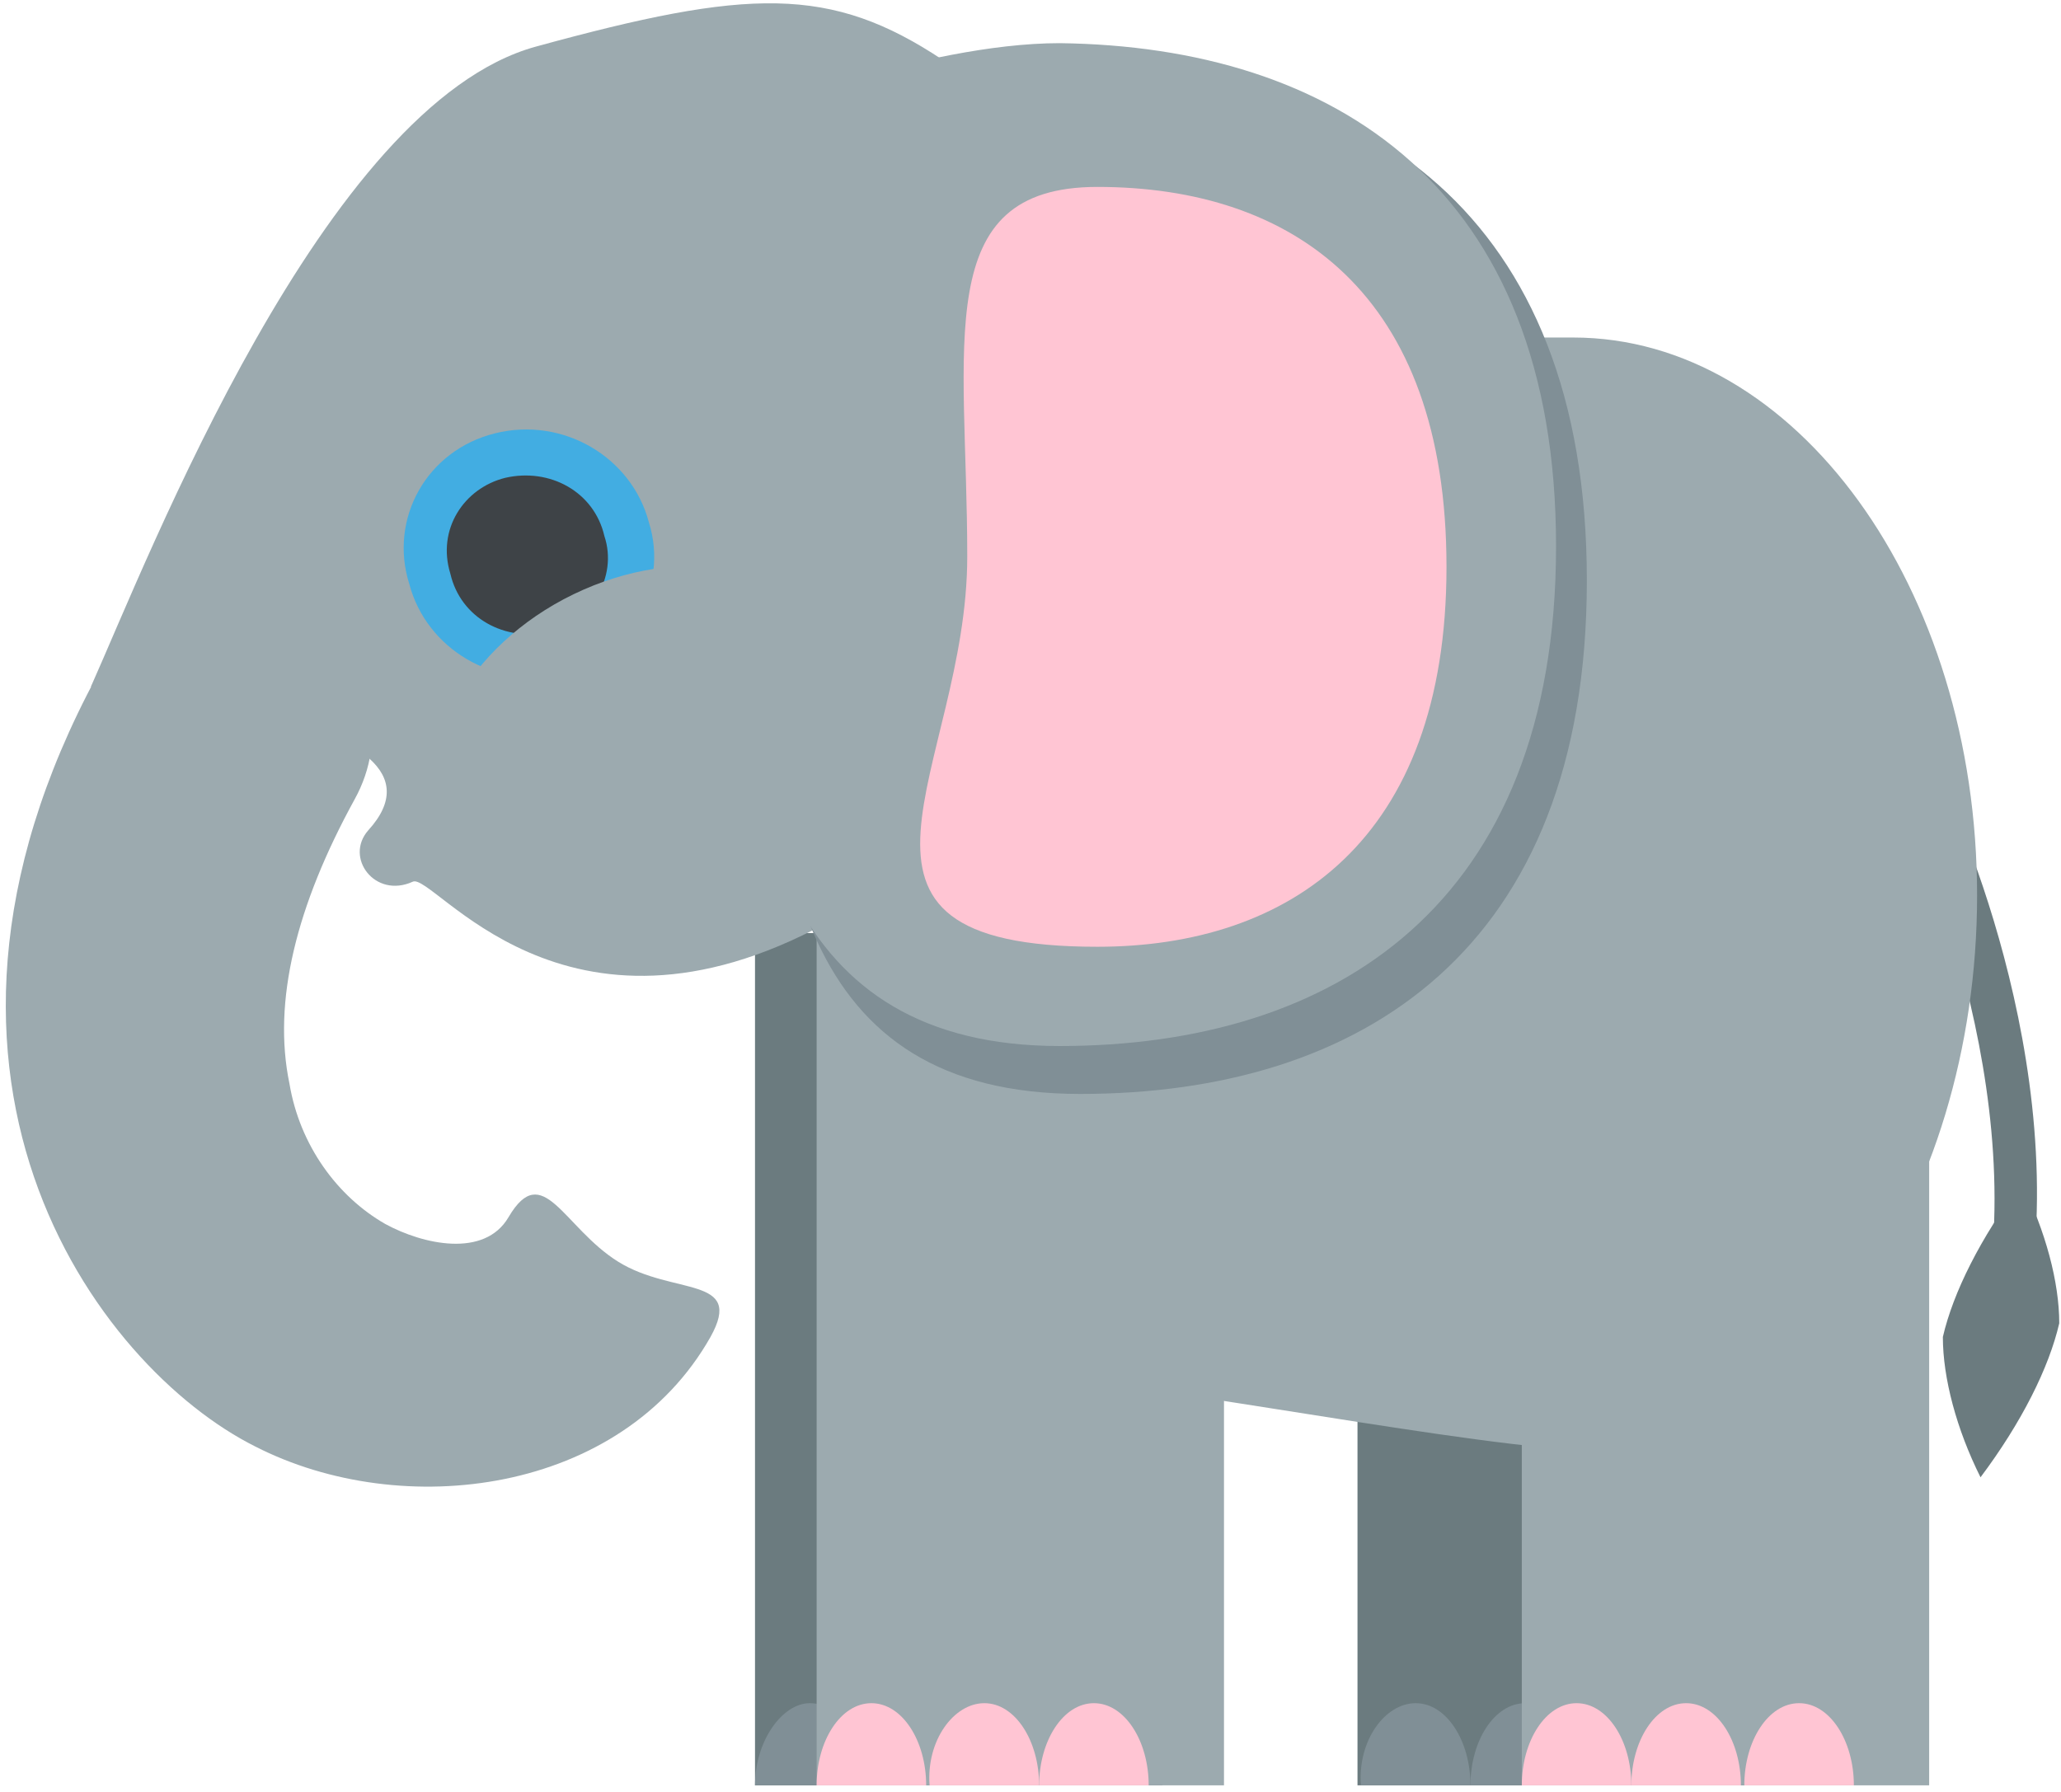 <svg width="184" height="160" viewBox="0 0 184 160" fill="none" xmlns="http://www.w3.org/2000/svg">
<path d="M177.12 117.236C181.399 95.538 169.785 71.7 169.785 71.394L173.147 69.561C173.758 70.478 185.372 94.927 180.787 117.847L177.12 117.236Z" fill="#6B7B7F"/>
<path d="M180.482 105.623C176.815 110.513 174.37 115.403 173.453 119.376C173.453 123.043 174.675 127.627 176.815 131.906C180.482 127.016 182.927 122.126 183.844 118.153C183.844 114.486 182.621 109.902 180.482 105.623Z" fill="#6B7B7F"/>
<path d="M67.405 83.313H103.773V159.411H67.405V83.313Z" fill="#6B7B7F"/>
<path d="M72.295 152.076C75.046 152.076 77.185 155.438 77.185 159.411H67.405C67.405 155.438 69.85 152.076 72.295 152.076Z" fill="#808F96"/>
<path d="M82.38 152.076C85.131 152.076 87.27 155.438 87.27 159.411H77.49C77.49 155.438 79.63 152.076 82.38 152.076Z" fill="#808F96"/>
<path d="M92.16 152.076C94.91 152.076 97.05 155.438 97.05 159.411H87.27C87.27 155.438 89.409 152.076 92.16 152.076Z" fill="#808F96"/>
<path d="M72.906 83.008H109.274V159.411H72.906V83.008Z" fill="#9CAAAF"/>
<path d="M77.796 152.076C80.547 152.076 82.686 155.438 82.686 159.411H72.906C72.906 155.438 75.046 152.076 77.796 152.076Z" fill="#FFC5D3"/>
<path d="M87.881 152.076C90.632 152.076 92.771 155.438 92.771 159.411H82.991C82.686 155.438 85.131 152.076 87.881 152.076Z" fill="#FFC5D3"/>
<path d="M97.661 152.076C100.411 152.076 102.551 155.438 102.551 159.411H92.771C92.771 155.438 94.91 152.076 97.661 152.076Z" fill="#FFC5D3"/>
<path d="M121.193 83.313H157.561V159.411H121.193V83.313Z" fill="#6B7B7F"/>
<path d="M126.389 152.076C129.139 152.076 131.278 155.438 131.278 159.411H121.499C121.193 155.438 123.638 152.076 126.389 152.076Z" fill="#808F96"/>
<path d="M136.168 152.076C138.919 152.076 141.058 155.438 141.058 159.411H131.278C131.278 155.438 133.418 152.076 136.168 152.076Z" fill="#808F96"/>
<path d="M145.948 152.076C148.698 152.076 150.837 155.438 150.837 159.411H141.058C141.058 155.438 143.197 152.076 145.948 152.076Z" fill="#808F96"/>
<path d="M135.863 83.008H172.23V159.411H135.863V83.008Z" fill="#9CAAAF"/>
<path d="M140.752 152.076C143.503 152.076 145.642 155.438 145.642 159.411H135.863C135.863 155.438 138.002 152.076 140.752 152.076Z" fill="#FFC5D3"/>
<path d="M150.532 152.076C153.283 152.076 155.422 155.438 155.422 159.411H145.642C145.642 155.438 147.781 152.076 150.532 152.076Z" fill="#FFC5D3"/>
<path d="M160.617 152.076C163.368 152.076 165.507 155.438 165.507 159.411H155.727C155.727 155.438 157.867 152.076 160.617 152.076Z" fill="#FFC5D3"/>
<path d="M176.509 79.952C176.509 107.457 160.311 130.989 140.447 129.461C127.305 128.544 100.717 123.043 87.576 122.432V30.137H140.447C160.311 30.137 176.509 52.447 176.509 79.952Z" fill="#9CAAAF"/>
<path d="M73.823 82.396C50.291 95.232 38.678 77.812 36.844 78.729C33.482 80.257 30.732 76.59 32.871 74.145C42.345 63.754 8.117 61.309 8.117 61.309C13.312 49.696 28.898 9.355 47.846 4.16C66.794 -1.036 74.129 -1.341 84.214 5.382C97.355 14.55 95.522 70.783 73.823 82.396Z" fill="#9CAAAF"/>
<path d="M22.786 129.155C35.927 135.879 55.486 133.434 63.432 119.375C66.489 113.874 60.071 115.708 55.181 112.652C50.291 109.596 48.457 103.484 45.401 108.679C43.262 112.346 37.761 111.124 34.399 109.29C30.121 106.845 26.759 102.261 25.842 96.76C24.314 89.425 26.453 80.868 31.649 71.394C34.705 65.893 33.177 59.475 28.287 56.419C23.397 53.363 12.701 53.058 9.645 58.559C-11.443 95.538 8.728 122.126 22.786 129.155Z" fill="#9CAAAF"/>
<path d="M141.669 51.835C141.669 84.841 121.499 97.677 96.439 97.677C71.378 97.677 68.322 76.895 68.322 51.53C68.322 26.164 71.378 5.993 96.439 5.993C121.499 5.993 141.669 18.829 141.669 51.835Z" fill="#808F96"/>
<path d="M138.919 48.779C138.919 80.868 119.054 93.398 94.605 93.398C70.156 93.398 65.572 73.228 65.572 48.779C65.572 36.555 61.599 18.829 65.572 10.578C65.572 10.578 82.38 3.854 94.605 3.854C119.054 4.16 138.919 16.69 138.919 48.779Z" fill="#9CAAAF"/>
<path d="M129.139 50.613C129.139 75.062 115.081 84.536 97.967 84.536C71.378 84.536 86.353 68.644 86.353 49.696C86.353 30.748 82.992 16.69 97.967 16.69C115.386 16.69 129.139 26.164 129.139 50.613Z" fill="#FFC5D3"/>
<path d="M44.179 38.694C50.291 37.166 56.403 40.833 57.931 46.64C59.765 52.447 56.098 58.559 50.291 60.087C44.179 61.615 38.067 57.947 36.539 52.141C34.705 46.334 38.067 40.222 44.179 38.694Z" fill="#42ADE2"/>
<path d="M45.096 42.667C49.069 41.75 53.041 43.889 53.958 47.862C55.181 51.53 52.736 55.503 49.069 56.419C45.096 57.336 41.123 55.197 40.206 51.224C38.983 47.251 41.428 43.584 45.096 42.667Z" fill="#3E4347"/>
<path d="M39.9 73.839C36.538 67.116 41.734 57.642 51.208 53.058C60.682 48.474 71.073 50.307 74.434 57.031C77.796 63.754 72.601 73.228 63.127 77.812C53.347 82.702 42.956 80.868 39.9 73.839Z" fill="#9CAAAF"/>
</svg>
